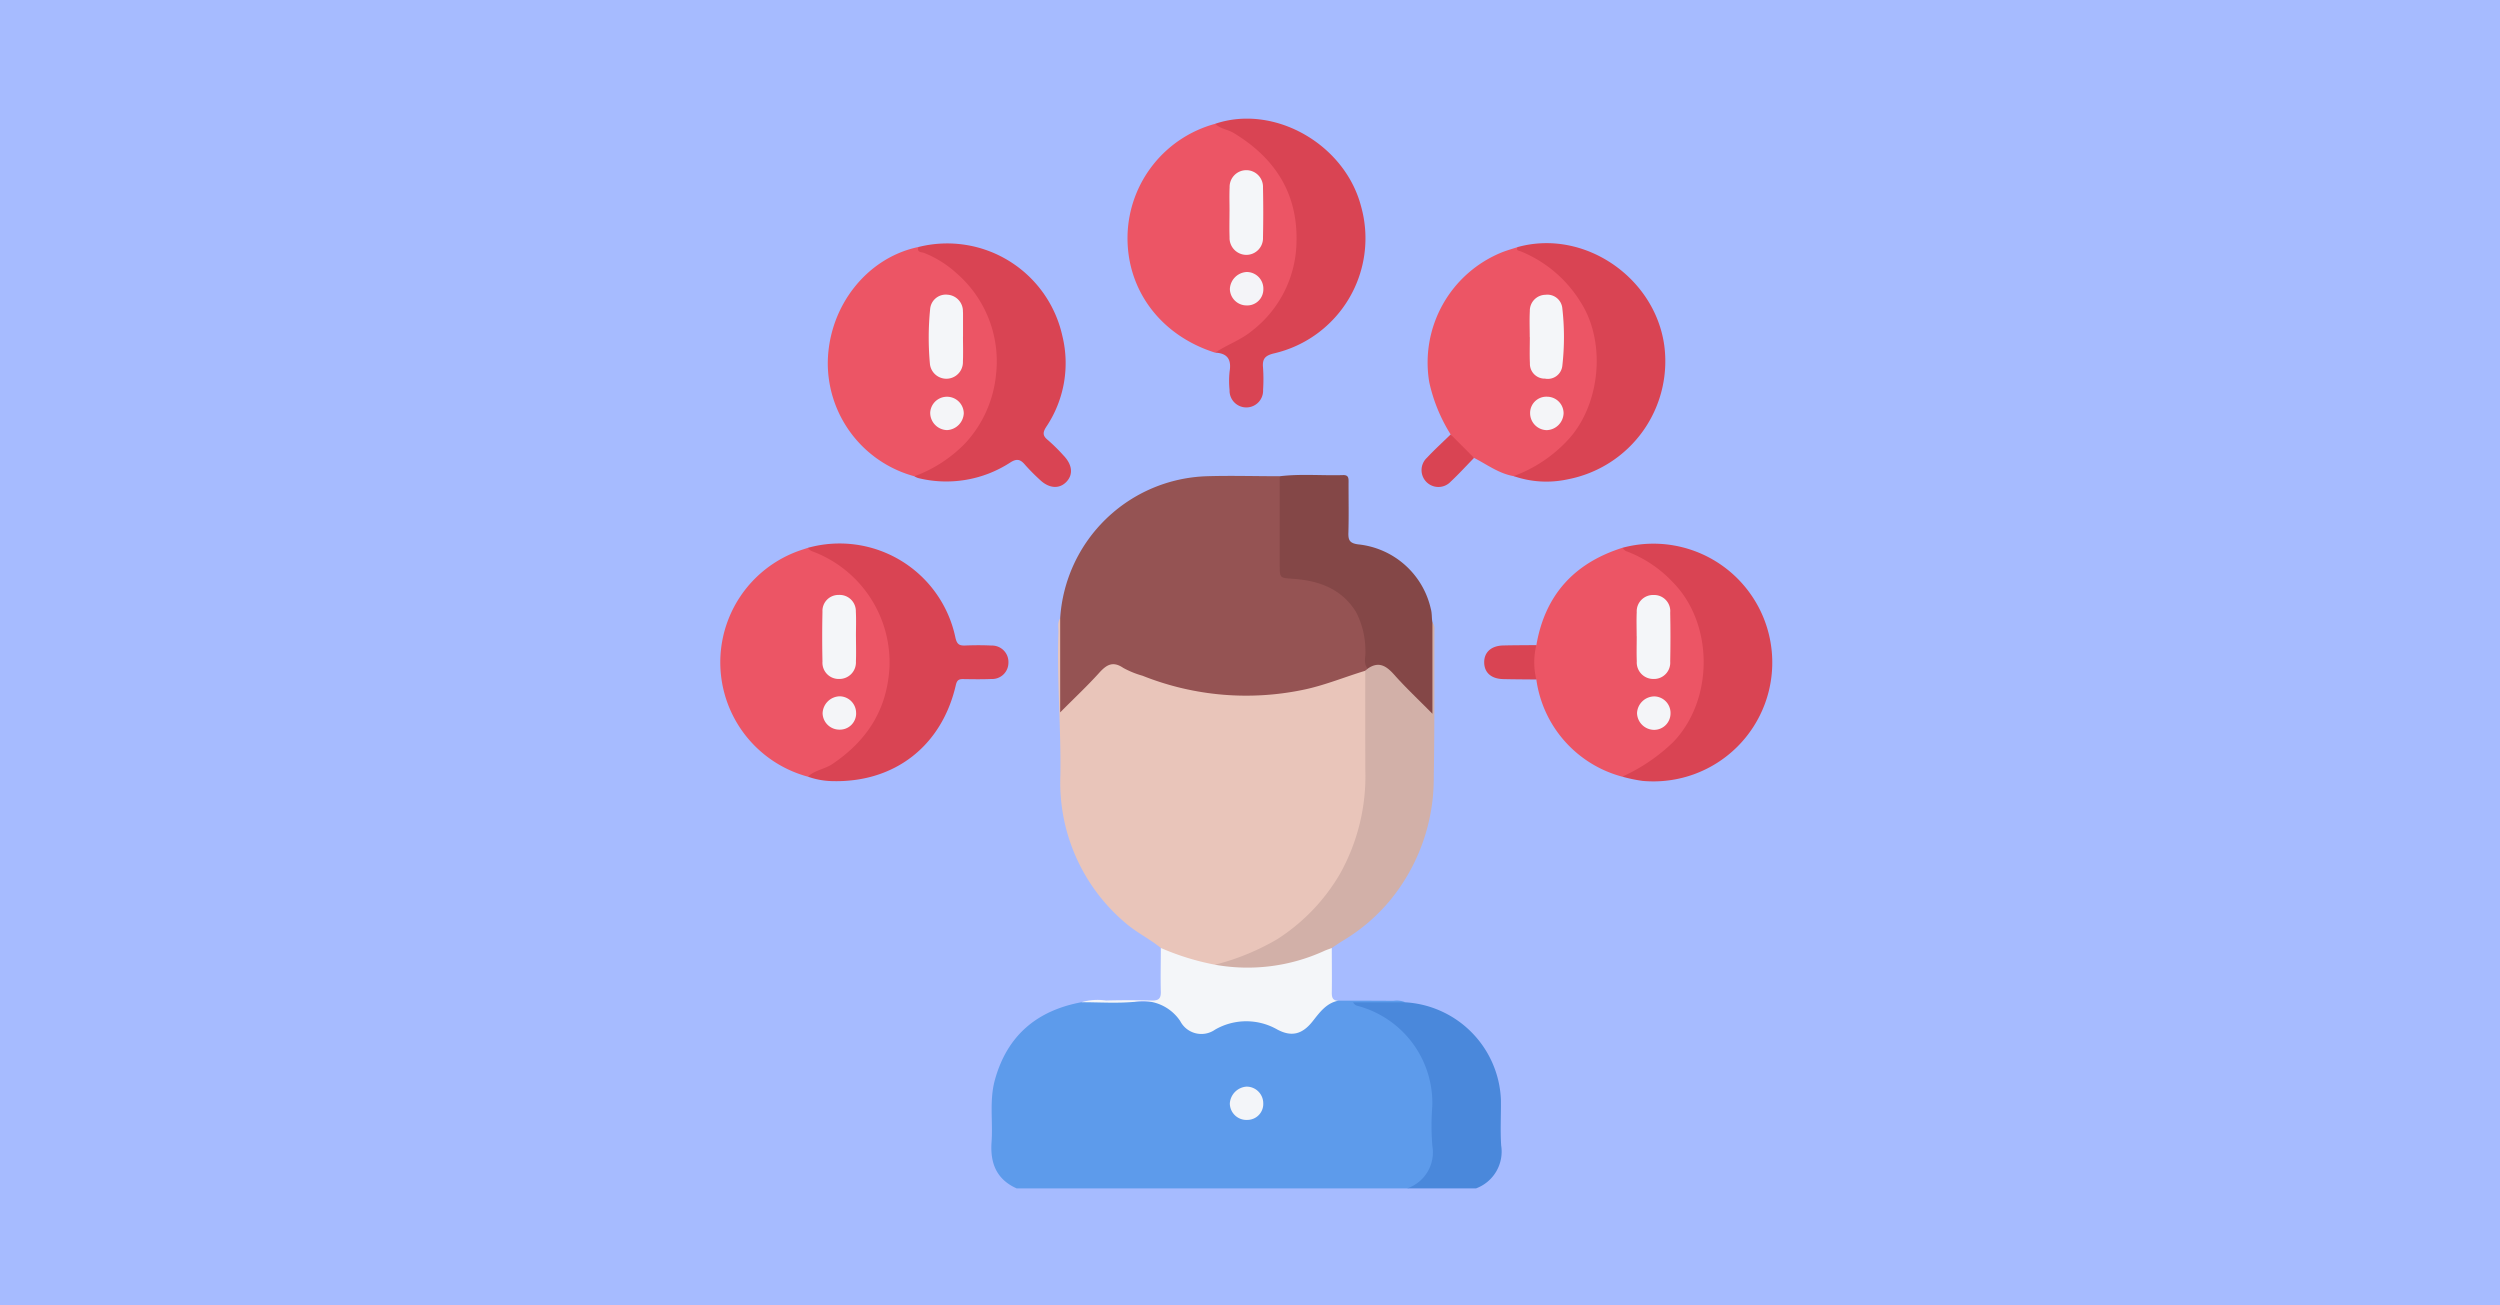 <svg xmlns="http://www.w3.org/2000/svg" xmlns:xlink="http://www.w3.org/1999/xlink" width="295" height="154" viewBox="0 0 295 154">
  <defs>
    <clipPath id="clip-path">
      <rect id="Rectángulo_38080" data-name="Rectángulo 38080" width="124.121" height="126.232" fill="none"/>
    </clipPath>
  </defs>
  <g id="_71" data-name="71" transform="translate(-810 -6606)">
    <rect id="Rectángulo_37923" data-name="Rectángulo 37923" width="295" height="154" transform="translate(810 6606)" fill="#a6bbff"/>
    <g id="Grupo_158947" data-name="Grupo 158947" transform="translate(895 6620)">
      <g id="Grupo_158946" data-name="Grupo 158946" clip-path="url(#clip-path)">
        <path id="Trazado_135899" data-name="Trazado 135899" d="M65.026,224.063c-2.382-1.069-3.14-2.977-2.962-5.471.173-2.438-.273-4.914.391-7.323,1.443-5.236,4.948-8.193,10.218-9.175,3.068-.186,6.139-.014,9.207-.092a1.6,1.6,0,0,1,1.169.582,21.991,21.991,0,0,1,1.907,1.915,2.12,2.12,0,0,0,2.8.694c.971-.427,2.023-.668,3.02-1.041a3.606,3.606,0,0,1,2.632-.017c1.075.4,2.2.673,3.257,1.111a1.92,1.92,0,0,0,2.492-.621c.442-.535,1-.97,1.462-1.491a2.917,2.917,0,0,1,2.4-1.224c2.151,0,4.3,0,6.451.019a2.643,2.643,0,0,1,1.428.173c-1.429.771-2.963.235-4.446.341a4.439,4.439,0,0,1-1.2-.139,11.559,11.559,0,0,1,7.285,5.15,12.106,12.106,0,0,1,1.874,6.889c-.07,1.843,0,3.69-.018,5.536a3.836,3.836,0,0,1-3.3,4.185Z" transform="translate(-30.06 -97.831)" fill="#5d9beb"/>
        <path id="Trazado_135900" data-name="Trazado 135900" d="M151.219,224.247a4.494,4.494,0,0,0,2.984-5.022,28.929,28.929,0,0,1-.008-4.664,11.861,11.861,0,0,0-8.833-11.858.791.791,0,0,1-.512-.415h6.174a12.009,12.009,0,0,1,11.27,11.483c.023,1.8-.085,3.613.03,5.41a4.633,4.633,0,0,1-2.976,5.068Z" transform="translate(-70.185 -98.015)" fill="#4a88db"/>
        <path id="Trazado_135901" data-name="Trazado 135901" d="M89.44,153.279c-1.326-1.084-2.881-1.826-4.188-2.962a21.682,21.682,0,0,1-7.668-17.45c.08-5.61-.423-11.212-.234-16.823.019-.561-.144-1.153.208-1.675.481.4.371.971.375,1.487.018,2.377,0,4.755.014,7.131a2.009,2.009,0,0,0,.187,1.292c1.335-1.244,2.615-2.5,3.825-3.813a2.267,2.267,0,0,1,3.015-.63,36.374,36.374,0,0,0,11.558,3.211,32.054,32.054,0,0,0,12.858-1.435q1.409-.436,2.784-.975a1.66,1.66,0,0,1,1.416-.158,2.149,2.149,0,0,1,.311,1.527c.009,3.81.051,7.622,0,11.431a22.382,22.382,0,0,1-18.023,22.034,12.627,12.627,0,0,1-6.435-2.192" transform="translate(-37.458 -55.416)" fill="#e9c5ba"/>
        <path id="Trazado_135902" data-name="Trazado 135902" d="M113.794,104.776c-2.342.706-4.608,1.646-7.009,2.179a33,33,0,0,1-19.276-1.594,10.721,10.721,0,0,1-2.268-.922c-1.24-.846-1.994-.364-2.861.6-1.364,1.512-2.857,2.909-4.586,4.647v-11.1A17.909,17.909,0,0,1,95.088,81.82c2.868-.087,5.74,0,8.61,0a2.152,2.152,0,0,1,.354,1.634c.012,2.826,0,5.652.009,8.478.007,1.447.077,1.5,1.5,1.639a11.031,11.031,0,0,1,5.3,1.784c2.34,1.612,3.147,3.99,3.282,6.684.039.776.04,1.555.035,2.334-.028.228-.093.423-.382.4" transform="translate(-37.694 -39.625)" fill="#955353"/>
        <path id="Trazado_135903" data-name="Trazado 135903" d="M34.818,56.437A13.831,13.831,0,0,1,24.6,42.859c.153-6.557,4.653-12.226,10.7-13.478a17.351,17.351,0,0,1,5.914,4.061A14.286,14.286,0,0,1,36.35,56.074a4.128,4.128,0,0,1-1.531.362" transform="translate(-11.919 -14.236)" fill="#ec5565"/>
        <path id="Trazado_135904" data-name="Trazado 135904" d="M10.341,125.253A13.972,13.972,0,0,1,9.189,98.63c.382-.139.771-.257,1.156-.385,5.426,1.388,9.816,7.186,9.934,12.842.124,5.918-2.485,10.2-7.417,13.241a9.334,9.334,0,0,1-2.522.925" transform="translate(0 -47.603)" fill="#ec5565"/>
        <path id="Trazado_135905" data-name="Trazado 135905" d="M186.214,109.731c1.015-5.911,4.462-9.676,10.132-11.476,5.415,1.355,9.793,7.094,9.935,12.71.151,5.97-2.418,10.313-7.421,13.363a6.772,6.772,0,0,1-2.518.926,13.818,13.818,0,0,1-10.134-11.466,3.587,3.587,0,0,1,.006-4.057" transform="translate(-89.921 -47.608)" fill="#ec5565"/>
        <path id="Trazado_135906" data-name="Trazado 135906" d="M164.632,51.519A19.31,19.31,0,0,1,162.1,45.34a14.032,14.032,0,0,1,8.589-15.32c.6-.236,1.228-.409,1.843-.611a15.509,15.509,0,0,1,7.571,6.158A14.242,14.242,0,0,1,178.265,52.8a15.072,15.072,0,0,1-4.325,3.178,3.943,3.943,0,0,1-1.882.456c-1.745-.307-3.142-1.37-4.668-2.154a6.121,6.121,0,0,1-2.757-2.763" transform="translate(-78.45 -14.25)" fill="#ec5565"/>
        <path id="Trazado_135907" data-name="Trazado 135907" d="M103.548,28.188c-6.5-2.049-10.545-7.527-10.331-14a14,14,0,0,1,10.328-13,12.887,12.887,0,0,1,8.514,7.259,14.193,14.193,0,0,1-6.991,19.275c-.5.224-1.037.24-1.52.471" transform="translate(-45.163 -0.574)" fill="#ec5565"/>
        <path id="Trazado_135908" data-name="Trazado 135908" d="M130.978,121.022l.282-.247c1.112-1.1,1.632-1.141,2.673-.124q2.332,2.28,4.607,4.618c-.015-2.757-.015-5.549,0-8.342,0-.555-.141-1.166.364-1.617a1.214,1.214,0,0,1,.234.927c-.017,5.781.027,11.564-.076,17.344A22.7,22.7,0,0,1,134,148a21.631,21.631,0,0,1-5.645,4.863c-.454.273-.885.582-1.326.874-1.265,1.234-2.962,1.511-4.548,2a23.8,23.8,0,0,1-7.806.569,1.631,1.631,0,0,1-1.416-.6,28.356,28.356,0,0,0,7.318-3,22.808,22.808,0,0,0,7.4-7.689,23.6,23.6,0,0,0,3.007-12.322q-.013-5.839-.007-11.679" transform="translate(-54.877 -55.872)" fill="#d2b0a8"/>
        <path id="Trazado_135909" data-name="Trazado 135909" d="M44.424,56.007A16.058,16.058,0,0,0,50.5,52.029,13.929,13.929,0,0,0,54.057,44a13.752,13.752,0,0,0-4.647-11.94,12.588,12.588,0,0,0-3.821-2.4c-.312-.13-.926-.024-.68-.709A13.913,13.913,0,0,1,61.874,39.408a13.484,13.484,0,0,1-1.859,10.716c-.428.655-.517,1.063.148,1.6A20.834,20.834,0,0,1,62,53.533c1.069,1.1,1.193,2.275.349,3.143s-2.055.772-3.142-.275a23.894,23.894,0,0,1-1.73-1.751c-.554-.656-.979-.766-1.779-.242a13.839,13.839,0,0,1-10.839,1.807,2.081,2.081,0,0,1-.44-.208" transform="translate(-21.525 -13.807)" fill="#d94453"/>
        <path id="Trazado_135910" data-name="Trazado 135910" d="M113.264,27.615c1.417-.948,3.055-1.495,4.393-2.613a13.484,13.484,0,0,0,5.2-10.145c.249-5.92-2.452-10.175-7.408-13.167-.7-.423-1.574-.485-2.188-1.079,6.933-2.353,15.283,2.357,17.217,9.713a13.942,13.942,0,0,1-10.3,17.384c-1.094.269-1.353.7-1.26,1.7a19.135,19.135,0,0,1,.005,2.585,1.98,1.98,0,1,1-3.956.035,10.545,10.545,0,0,1,.008-2.213c.23-1.41-.275-2.141-1.712-2.2" transform="translate(-54.879 0)" fill="#d94453"/>
        <path id="Trazado_135911" data-name="Trazado 135911" d="M20.062,124.733c.807-.79,1.968-.874,2.889-1.5,4.12-2.784,6.5-6.477,6.733-11.558a13.992,13.992,0,0,0-9.056-13.514.988.988,0,0,1-.562-.439,13.961,13.961,0,0,1,17.393,10.594c.185.826.478.963,1.185.936,1.024-.04,2.053-.045,3.076.006a1.938,1.938,0,0,1,1.994,2.046,1.918,1.918,0,0,1-2.009,1.9c-1.106.046-2.215.03-3.323.011-.526-.009-.74.127-.876.717-1.666,7.23-7.3,11.557-14.681,11.32a9.094,9.094,0,0,1-2.762-.518" transform="translate(-9.721 -47.083)" fill="#d94453"/>
        <path id="Trazado_135912" data-name="Trazado 135912" d="M146.07,98.953v10.786c-1.668-1.689-3.148-3.076-4.49-4.586-.935-1.052-1.828-1.656-3.153-.735-.547-.648-.208-1.414-.268-2.123a9.871,9.871,0,0,0-1.11-4.576c-1.694-2.727-4.359-3.681-7.364-3.9-1.624-.121-1.632-.044-1.633-1.658q0-5.225,0-10.448c2.488-.306,4.986-.058,7.477-.137.7-.022.647.445.646.91-.005,1.968.038,3.938-.02,5.9-.025.87.151,1.222,1.129,1.363a9.815,9.815,0,0,1,8.6,7.625c.149.53.088,1.057.185,1.577" transform="translate(-62.044 -39.515)" fill="#844747"/>
        <path id="Trazado_135913" data-name="Trazado 135913" d="M206.457,124.744a21.224,21.224,0,0,0,6.019-4.086c4.778-4.958,4.805-13.905-.016-18.828a14.517,14.517,0,0,0-5.546-3.7c-.175-.062-.3-.255-.453-.388a14.025,14.025,0,1,1,2.388,27.5,18.243,18.243,0,0,1-2.392-.5" transform="translate(-100.035 -47.097)" fill="#d94453"/>
        <path id="Trazado_135914" data-name="Trazado 135914" d="M181.6,56a16.444,16.444,0,0,0,6.27-4.124c3.94-4.086,4.721-11.579,1.646-16.389a14.877,14.877,0,0,0-7.052-6c-.243-.1-.634-.062-.386-.517,7.83-2.16,16.17,3.562,17.293,11.592a14.186,14.186,0,0,1-11.358,15.81A11.837,11.837,0,0,1,181.6,56" transform="translate(-87.99 -13.818)" fill="#d94453"/>
        <path id="Trazado_135915" data-name="Trazado 135915" d="M98.437,191.83a21.713,21.713,0,0,0,12.863-1.625c.295-.133.605-.231.908-.346,0,1.761.027,3.522,0,5.283-.008.6.152.952.805.928-1.464.262-2.279,1.447-3.083,2.457-1.215,1.525-2.484,1.847-4.162.943a7.367,7.367,0,0,0-7.327.013,2.809,2.809,0,0,1-4.12-1.008,5.309,5.309,0,0,0-5.389-2.268c-2.072.193-4.176.044-6.266.046a6.74,6.74,0,0,1,2.892-.2c1.8-.051,3.605-.046,5.406,0,.788.02,1.092-.219,1.07-1.041-.046-1.719,0-3.441,0-5.161a29.992,29.992,0,0,0,6.4,1.976" transform="translate(-40.056 -91.991)" fill="#f4f6f9"/>
        <path id="Trazado_135916" data-name="Trazado 135916" d="M163.953,72.3l2.757,2.763c-.914.938-1.8,1.909-2.752,2.8a1.989,1.989,0,1,1-2.808-2.814c.892-.957,1.865-1.838,2.8-2.753" transform="translate(-77.771 -35.033)" fill="#d94453"/>
        <path id="Trazado_135917" data-name="Trazado 135917" d="M181.02,120.518a8.428,8.428,0,0,0-.006,4.057c-1.307-.014-2.614-.015-3.921-.047-1.386-.034-2.2-.749-2.23-1.921-.032-1.225.808-2.011,2.236-2.046,1.306-.032,2.614-.03,3.921-.043" transform="translate(-84.727 -58.395)" fill="#d94453"/>
        <path id="Trazado_135918" data-name="Trazado 135918" d="M118.6,221.588a1.967,1.967,0,0,1,1.975,1.926,1.882,1.882,0,0,1-1.852,2,1.961,1.961,0,0,1-2.091-1.936,2.123,2.123,0,0,1,1.968-1.99" transform="translate(-56.512 -107.366)" fill="#f3f5f9"/>
        <path id="Trazado_135919" data-name="Trazado 135919" d="M51.746,45.229c0,.985.033,1.972-.008,2.955a1.953,1.953,0,0,1-3.89.315,34.025,34.025,0,0,1,.023-6.509A1.852,1.852,0,0,1,49.93,40.3a1.941,1.941,0,0,1,1.809,1.972c.007.081.012.164.012.246q0,1.355,0,2.709h-.006" transform="translate(-23.114 -19.524)" fill="#f4f6f9"/>
        <path id="Trazado_135920" data-name="Trazado 135920" d="M52,65.616a2.081,2.081,0,0,1-1.98,1.974,2.041,2.041,0,0,1-1.98-2.079A1.982,1.982,0,0,1,52,65.616" transform="translate(-23.275 -30.838)" fill="#f4f5f8"/>
        <path id="Trazado_135921" data-name="Trazado 135921" d="M27.3,113.942c0,.981.034,1.963-.007,2.942a1.95,1.95,0,0,1-1.97,2.063,1.916,1.916,0,0,1-1.976-2.043q-.063-2.941,0-5.885a1.881,1.881,0,0,1,1.894-1.986A1.915,1.915,0,0,1,27.285,111c.052.978.01,1.961.012,2.942" transform="translate(-11.295 -52.83)" fill="#f4f6f9"/>
        <path id="Trazado_135922" data-name="Trazado 135922" d="M27.373,134.25a1.918,1.918,0,0,1-1.958,1.919,1.984,1.984,0,0,1-2-1.914,2.072,2.072,0,0,1,2.053-2.02,1.97,1.97,0,0,1,1.9,2.015" transform="translate(-11.348 -64.071)" fill="#f4f5f8"/>
        <path id="Trazado_135923" data-name="Trazado 135923" d="M209.752,113.915c0-.944-.034-1.89.008-2.833a1.928,1.928,0,0,1,1.995-2.035,1.9,1.9,0,0,1,1.955,2.068q.058,2.893,0,5.789a1.917,1.917,0,0,1-1.982,2.051,1.949,1.949,0,0,1-1.961-2.084c-.038-.984-.008-1.971-.008-2.956Z" transform="translate(-101.626 -52.837)" fill="#f4f6f9"/>
        <path id="Trazado_135924" data-name="Trazado 135924" d="M213.8,134.3a1.938,1.938,0,0,1-1.98,1.908,2.032,2.032,0,0,1-1.971-1.964,2.059,2.059,0,0,1,2.086-1.982A1.955,1.955,0,0,1,213.8,134.3" transform="translate(-101.679 -64.085)" fill="#f4f5f8"/>
        <path id="Trazado_135925" data-name="Trazado 135925" d="M185.271,45.321c0-1.026-.043-2.055.011-3.078a1.875,1.875,0,0,1,1.846-1.921,1.77,1.77,0,0,1,1.99,1.617,29.855,29.855,0,0,1,0,6.746,1.724,1.724,0,0,1-2.042,1.53,1.742,1.742,0,0,1-1.784-1.816c-.048-1.024-.01-2.052-.01-3.078h-.012" transform="translate(-89.762 -19.537)" fill="#f4f6f9"/>
        <path id="Trazado_135926" data-name="Trazado 135926" d="M189.32,65.639a2.059,2.059,0,0,1-1.982,1.961,2,2,0,0,1-1.965-1.962,1.919,1.919,0,0,1,2.026-1.982,1.952,1.952,0,0,1,1.922,1.983" transform="translate(-89.819 -30.843)" fill="#f4f5f8"/>
        <path id="Trazado_135927" data-name="Trazado 135927" d="M116.552,16.65c0-.941-.032-1.884.01-2.823a1.97,1.97,0,1,1,3.938.028q.061,2.944,0,5.891a1.968,1.968,0,0,1-1.984,2.058,1.993,1.993,0,0,1-1.96-2.087c-.037-1.021-.007-2.045-.006-3.068" transform="translate(-56.467 -5.729)" fill="#f4f6f9"/>
        <path id="Trazado_135928" data-name="Trazado 135928" d="M118.616,39.056a1.975,1.975,0,0,1-1.973-1.944,2.1,2.1,0,0,1,1.958-2,1.963,1.963,0,0,1,1.991,2.044,1.9,1.9,0,0,1-1.975,1.9" transform="translate(-56.517 -17.015)" fill="#f4f4f8"/>
      </g>
    </g>
  </g>
</svg>
